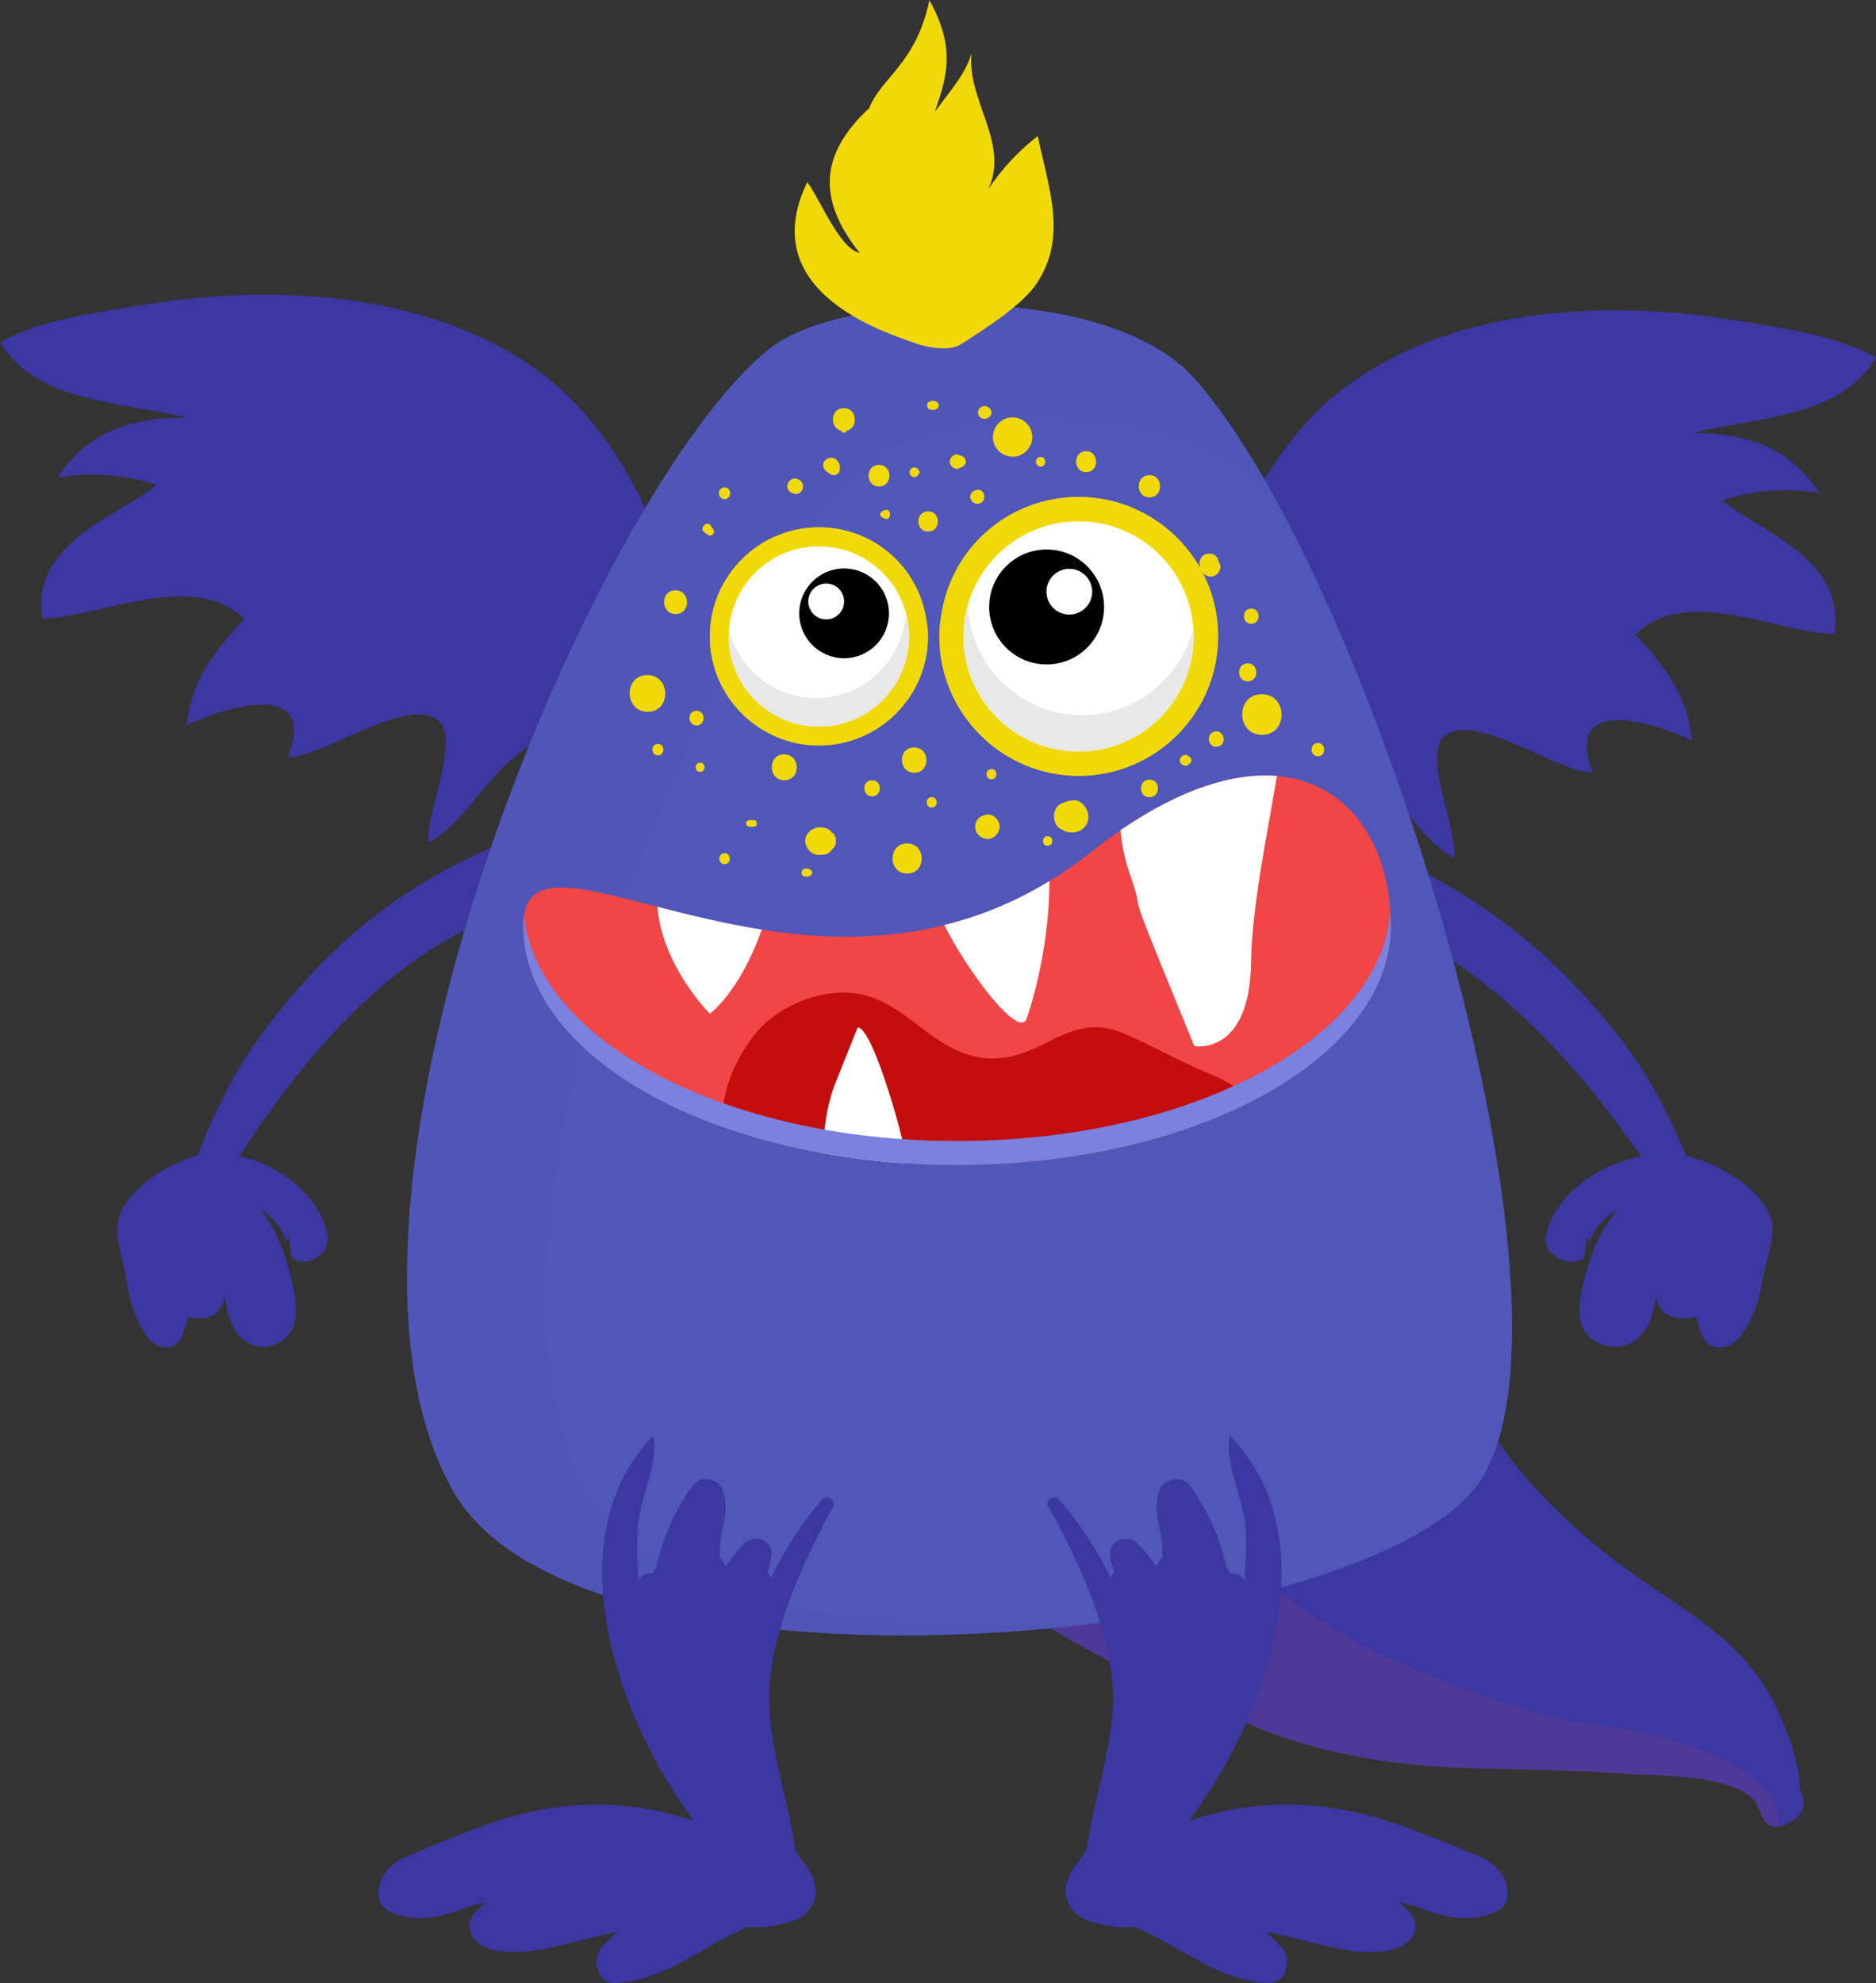 <?xml version="1.0" encoding="UTF-8"?>
<svg xmlns="http://www.w3.org/2000/svg" viewBox="0 0 105.79 111.82">
  <rect x="0" y="0" width="105.79" height="111.82" fill="#333333" stroke="none"/>
  <defs>
    <style>
      .cls-1 {
        fill: #fff;
      }

      .cls-2, .cls-3 {
        fill: #f0d907;
      }

      .cls-4, .cls-5 {
        fill: #f04646;
      }

      .cls-6, .cls-7 {
        fill: #3c37a1;
      }

      .cls-8 {
        isolation: isolate;
      }

      .cls-9 {
        fill: #7a81de;
      }

      .cls-3, .cls-5 {
        mix-blend-mode: multiply;
      }

      .cls-10, .cls-11 {
        fill: #5057b8;
      }

      .cls-7, .cls-11 {
        mix-blend-mode: screen;
      }

      .cls-12 {
        fill: #e8e8e8;
      }

      .cls-11, .cls-5 {
        opacity: .1;
      }

      .cls-13 {
        fill: #c40e0e;
      }
    </style>
  </defs>
  <g class="cls-8">
    <g id="Ebene_2" data-name="Ebene 2">
      <g id="_Ńëîé_1" data-name="Ńëîé 1">
        <g>
          <path class="cls-6" d="M101.67,101.36c-.04-.19-.1-.36-.17-.53-.03-1.59-.79-3.45-1.34-4.59-1.9-3.91-5.2-5.39-8.61-7.89-.62-.45-1.2-.92-1.78-1.4-.08-.12-.19-.21-.32-.28-3.25-2.77-5.8-6-7.63-9.99-.2-.44-.38-.88-.55-1.31-.06-.16-.12-.32-.18-.48-.09-.26-.18-.52-.26-.78-.06-.21-.12-.41-.18-.61-.06-.2-.1-.4-.15-.6-.06-.24-.11-.48-.16-.72-.02-.1-.03-.2-.05-.31-.18-1.02-.26-2.04-.25-3.09,0-.02,0-.04,0-.05,0-.38,.02-.76,.05-1.14,.03-.38,.06-.76,.1-1.15,.05-.41,.1-.82,.18-1.25,.02-.11-.14-.16-.2-.08-.22,.31-.41,.62-.59,.94-.01,.02-.03,.05-.04,.07-.16,.3-.3,.6-.42,.91-.02,.05-.04,.09-.06,.14,0,0,0,.02-.01,.02-.06-.02-.11-.04-.16-.06-10.38-3.53-20.97,1.46-26.87,10.35-1.23,1.85-1.78,3.57-1.84,5.2,0,0,0,0,0,0-.4-.42-.79-.86-1.17-1.29-.04-.04-.08-.09-.12-.13-.42-.49-.82-.98-1.22-1.49-.02-.03-.06,0-.05,.03,.22,.42,.46,.83,.71,1.23,.08,.14,.17,.27,.26,.41,.17,.26,.34,.51,.52,.76,.11,.16,.22,.31,.33,.46,.23,.31,.47,.62,.71,.92,.44,.54,.9,1.06,1.37,1.57,.03,.03,.06,.06,.09,.09,.4,.43,.82,.85,1.24,1.26,.1,.1,.2,.19,.3,.29,.37,.36,.75,.71,1.13,1.05,.11,.1,.21,.19,.32,.29,.46,.42,.93,.83,1.4,1.24,4.3,3.72,9.04,5.4,14.18,7.71,4.46,2,9.18,2.57,13.97,2.64,2.69,.04,5.37,.14,8.05,.31,1.48,.09,5.5,.02,6.83,1.56,.11,.33,.24,.66,.42,.98,.31,.56,1.03,.51,1.47,.16,.53-.21,.9-.8,.77-1.39Z"/>
          <path class="cls-5" d="M99.97,101.48c-.74-1.52-4.45-3.58-9.87-4.21-3.43-.4-8.01-2.15-11.16-3.49-3.72-1.58-7.11-3.99-9.93-6.87-2.43-2.49-4.1-5.11-5.17-8.42-.87-2.7-2.37-4.48-5.24-5.15-1.02-.23-2.06-.27-3.09-.13-1.29,1.29-2.47,2.72-3.5,4.28-1.23,1.85-1.78,3.57-1.84,5.2,0,0,0,0,0,0-.4-.42-.79-.86-1.17-1.29-.04-.04-.08-.09-.12-.13-.42-.49-.82-.98-1.22-1.49-.02-.03-.06,0-.05,.03,.22,.42,.46,.83,.71,1.23,.08,.14,.17,.27,.26,.41,.17,.26,.34,.51,.52,.76,.11,.16,.22,.31,.33,.46,.23,.31,.47,.62,.71,.92,.44,.54,.9,1.06,1.37,1.57,.03,.03,.06,.06,.09,.09,.4,.43,.82,.85,1.24,1.26,.1,.1,.2,.19,.3,.29,.37,.36,.75,.71,1.13,1.05,.11,.1,.21,.19,.32,.29,.46,.42,.93,.83,1.4,1.24,4.3,3.72,9.04,5.4,14.18,7.71,4.46,2,9.18,2.57,13.97,2.64,2.69,.04,5.37,.14,8.05,.31,1.48,.09,5.5,.02,6.83,1.56,.11,.33,.24,.66,.42,.98,.2,.36,.56,.46,.91,.4-.03-.53-.16-1.06-.38-1.52Z"/>
          <g>
            <path class="cls-6" d="M35.2,45.68c-6.74,1-13.07,4.25-17.68,9.28-2.1,2.29-3.82,4.54-5.17,7.39-.86,1.81-2.01,4.26-1.71,6.34,0,.02,0,.05,0,.07,0,.07,.02,.13,.05,.17,0,.01,0,.03,0,.04,.06,.29,.47,.27,.56,0,0-.03,.02-.06,.03-.09,9.91-17.5,18.19-17.85,23.58-19.05,1.05-.23,1.11-1.29,.66-1.9,.01,0,.02,0,.04,0-.02-.03-.04-.07-.06-.1,.12,0,.24,.01,.36,.02,1.23-.46,.6-2.35-.64-2.16Z"/>
            <path class="cls-6" d="M18.47,69.66c-.48-2.73-4.06-5.04-6.74-4.43-.06-.09-.17-.15-.29-.13-1.69,.27-4.29,1.87-4.76,3.64-.26,1,.32,2.49,.46,3.46,.16,1.12,.57,2.5,1.33,3.36,.48,.54,1.44,.6,1.76-.17,.16-.38,.29-.77,.38-1.16,.21,.06,.45,.11,.72,.1,.82-.03,1.21-.54,1.36-1.19,.06,.43,.14,.86,.29,1.27,.48,1.38,1.77,1.99,3.01,1.12,1.27-.89,.47-3.39,.14-4.5-.32-1.07-.79-1.98-1.44-2.88,.71,.49,1.28,1.18,1.46,1.9,.04-.12,.09-.24,.13-.37,.06,.42,.12,.83,.18,1.25,.46,.3,.97,.27,1.41-.05,.06-.05,.13-.09,.2-.14,.33-.24,.47-.71,.4-1.1Z"/>
          </g>
          <g>
            <path class="cls-6" d="M69.15,45.68c7.27,1,14.09,4.25,19.06,9.28,2.27,2.29,4.12,4.54,5.57,7.39,.92,1.81,2.16,4.26,1.84,6.34,0,.02,0,.05,0,.07,0,.07-.02,.13-.05,.17,0,.01,0,.03,0,.04-.07,.29-.51,.27-.6,0-.01-.03-.02-.06-.03-.09-10.69-17.5-19.61-17.85-25.42-19.05-1.13-.23-1.2-1.29-.71-1.9-.01,0-.03,0-.04,0,.02-.03,.05-.07,.07-.1-.13,0-.26,.01-.38,.02-1.32-.46-.65-2.35,.69-2.16Z"/>
            <path class="cls-6" d="M87.18,69.66c.51-2.73,4.37-5.04,7.26-4.43,.06-.09,.18-.15,.31-.13,1.83,.27,4.63,1.87,5.13,3.64,.28,1-.35,2.49-.5,3.46-.17,1.12-.61,2.5-1.44,3.36-.52,.54-1.55,.6-1.9-.17-.17-.38-.31-.77-.41-1.16-.23,.06-.48,.11-.78,.1-.89-.03-1.31-.54-1.47-1.19-.07,.43-.15,.86-.31,1.27-.52,1.38-1.91,1.99-3.25,1.12-1.37-.89-.51-3.39-.15-4.5,.35-1.07,.86-1.98,1.55-2.88-.77,.49-1.38,1.18-1.57,1.9-.05-.12-.1-.24-.14-.37-.06,.42-.13,.83-.19,1.25-.49,.3-1.05,.27-1.52-.05-.07-.05-.14-.09-.21-.14-.35-.24-.5-.71-.43-1.1Z"/>
          </g>
          <g>
            <path class="cls-6" d="M98.17,18.1c2.56,.45,5.32,.79,7.62,2.06-2.02,3.45-6.91,3.37-10.32,4.25,3.15,.02,5.49,.86,7.12,3.38-1.93-.3-3.68-.17-5.51,.43,2.41,1.83,7.06,3.4,6.35,7.53-3.26-.09-8.37-2.8-11.2,.03,1.62,1.72,2.99,3.53,3.19,5.98-2.21-1.09-7.31-2.59-5.59,1.8-1.94,.04-6.62-3.48-8.36-2.07-1.26,1.02,.72,5.29,.54,6.88-1.73-.91-2.93-3.13-4.42-4.51-1.73-1.61-3-1.81-5.02-2.79-7.92-3.87-1.93-14.94,2.59-18.69,6.18-5.12,15.46-5.58,23-4.26Z"/>
            <path class="cls-7" d="M90.2,21.35c1.7,.29,3.54,.51,5.07,1.33-1.35,2.22-4.6,2.17-6.86,2.73,2.51,.21,3.66,.55,4.74,2.17-1.28-.2-2.45-.11-3.66,.28,1.61,1.18,4.7,2.19,4.22,4.85-2.17-.06-5.57-1.8-7.45,.02,1.08,1.11,1.99,2.27,2.12,3.85-1.47-.7-4.86-1.67-3.72,1.16-1.29,.02-4.41-2.24-5.56-1.33-.84,.66,.48,3.4,.36,4.43-1.15-.58-1.95-2.02-2.94-2.91-1.15-1.04-2-1.16-3.34-1.8-5.27-2.49-1.28-9.62,1.72-12.03,4.11-3.3,10.29-3.6,15.3-2.74Z"/>
          </g>
          <g>
            <path class="cls-6" d="M7.75,17.23c-2.6,.45-5.4,.79-7.75,2.06,2.05,3.45,7.02,3.38,10.48,4.25-3.2,.01-5.58,.86-7.23,3.38,1.96-.3,3.74-.17,5.6,.43-2.45,1.83-7.17,3.4-6.45,7.53,3.31-.1,8.51-2.8,11.38,.03-1.65,1.72-3.04,3.53-3.24,5.98,2.25-1.09,7.43-2.6,5.68,1.8,1.97,.04,6.73-3.49,8.49-2.07,1.28,1.03-.73,5.29-.55,6.88,1.76-.91,2.98-3.13,4.49-4.51,1.76-1.61,3.05-1.81,5.11-2.79,8.05-3.87,1.96-14.94-2.63-18.69-6.28-5.12-15.71-5.59-23.38-4.26Z"/>
            <path class="cls-7" d="M15.85,20.48c-1.73,.29-3.6,.51-5.16,1.33,1.37,2.22,4.67,2.17,6.98,2.73-2.55,.21-3.71,.55-4.81,2.17,1.3-.19,2.49-.11,3.72,.28-1.63,1.17-4.77,2.19-4.29,4.85,2.2-.06,5.66-1.8,7.57,.02-1.1,1.11-2.02,2.27-2.16,3.85,1.5-.7,4.94-1.67,3.78,1.16,1.31,.02,4.48-2.24,5.65-1.33,.85,.66-.49,3.4-.36,4.43,1.17-.58,1.98-2.01,2.99-2.91,1.17-1.04,2.03-1.16,3.4-1.8,5.36-2.49,1.31-9.62-1.75-12.03-4.18-3.3-10.45-3.6-15.55-2.74Z"/>
          </g>
          <path class="cls-10" d="M25.55,84.06c-9.12-16.05,7.93-56.47,17.84-64.4,4.09-3.27,18.98-3.84,23.93,1.64,10.04,11.13,23.26,53.86,15.72,62.76-7.54,8.9-50.3,12.65-57.49,0Z"/>
          <path class="cls-11" d="M33.15,84.26c-8.26-14.53,7.18-51.14,16.15-58.32,3.7-2.96,17.19-3.47,21.67,1.49,.58,.65,1.18,1.42,1.78,2.28-1.82-3.54-3.68-6.46-5.44-8.4-4.94-5.48-19.84-4.91-23.93-1.64-9.91,7.93-26.96,48.35-17.84,64.4,4.53,7.97,23.17,9.43,38.23,7.19-12.76,1.23-26.92-.47-30.63-7Z"/>
          <g>
            <path class="cls-3" d="M60.83,43.74c-4.33,0-7.86-3.53-7.86-7.86,0-.38,.04-.78,.12-1.25,.6-3.82,3.85-6.61,7.74-6.61,4.33,0,7.86,3.53,7.86,7.86s-3.52,7.86-7.86,7.86Z"/>
            <path class="cls-2" d="M60.83,43.74c-4.33,0-7.86-3.53-7.86-7.86,0-.38,.04-.78,.12-1.25,.6-3.82,3.85-6.61,7.74-6.61,4.33,0,7.86,3.53,7.86,7.86s-3.52,7.86-7.86,7.86Z"/>
            <g>
              <g>
                <path class="cls-1" d="M54.33,35.88c0,3.59,2.91,6.49,6.49,6.49s6.49-2.91,6.49-6.49-2.9-6.49-6.49-6.49-6.49,2.91-6.49,6.49Z"/>
                <path class="cls-12" d="M54.58,34.22c.21,3.4,3,6.1,6.45,6.1,3.01,0,5.51-2.06,6.25-4.83,0,.13,.04,.26,.04,.39,0,3.59-2.9,6.49-6.49,6.49s-6.49-2.91-6.49-6.49c0-.58,.1-1.13,.24-1.66Z"/>
              </g>
              <g>
                <path d="M55.78,34.22c0,1.79,1.45,3.24,3.24,3.24s3.24-1.45,3.24-3.24-1.45-3.24-3.24-3.24-3.24,1.45-3.24,3.24Z"/>
                <path class="cls-1" d="M59.01,33.36c0,.71,.58,1.29,1.29,1.29s1.29-.58,1.29-1.29-.58-1.29-1.29-1.29-1.29,.58-1.29,1.29Z"/>
              </g>
            </g>
          </g>
          <g>
            <path class="cls-3" d="M46.18,42.03c3.39,0,6.15-2.76,6.15-6.15,0-.3-.03-.61-.1-.98-.47-2.99-3.02-5.17-6.05-5.17-3.39,0-6.15,2.76-6.15,6.15s2.76,6.15,6.15,6.15Z"/>
            <path class="cls-2" d="M46.18,42.03c3.39,0,6.15-2.76,6.15-6.15,0-.3-.03-.61-.1-.98-.47-2.99-3.02-5.17-6.05-5.17-3.39,0-6.15,2.76-6.15,6.15s2.76,6.15,6.15,6.15Z"/>
            <g>
              <g>
                <circle class="cls-1" cx="46.18" cy="35.88" r="5.08"/>
                <path class="cls-12" d="M51.07,34.58c-.16,2.66-2.35,4.78-5.05,4.78-2.35,0-4.31-1.61-4.89-3.78,0,.1-.03,.2-.03,.31,0,2.81,2.27,5.08,5.08,5.08s5.08-2.27,5.08-5.08c0-.45-.08-.88-.19-1.3Z"/>
              </g>
              <g>
                <path d="M50.13,34.58c0,1.4-1.13,2.53-2.53,2.53s-2.53-1.13-2.53-2.53,1.13-2.53,2.53-2.53,2.53,1.13,2.53,2.53Z"/>
                <path class="cls-1" d="M47.6,33.91c0,.56-.45,1.01-1.01,1.01s-1.01-.45-1.01-1.01,.45-1.01,1.01-1.01,1.01,.45,1.01,1.01Z"/>
              </g>
            </g>
          </g>
          <path class="cls-4" d="M78.43,52.19c0,7.45-10.95,13.49-24.46,13.49s-24.46-6.04-24.46-13.49,16.89,7.81,31.98-4.13c10.59-8.38,16.94-3.32,16.94,4.13Z"/>
          <path class="cls-13" d="M70.6,62.07c-.59-.64-1.44-1.13-2.25-1.47-1.61-.67-3.09-1.47-4.67-2.21-1.82-.85-2.97-.47-4.67,.4-1.85,.95-3.42,1.28-5.35,.28-1.8-.93-3.17-2.69-5.26-3.04-2.12-.36-4.64,.71-5.91,2.38-1.22,1.59-1.85,3.43-1.77,5.11,3.82,1.36,8.36,2.15,13.24,2.15,6.42,0,12.26-1.37,16.63-3.6Z"/>
          <g>
            <path class="cls-1" d="M37.07,51.12c.28,3.37,2.96,6.03,2.96,6.03,0,0,1.66-1.18,2.93-4.74-2.15-.34-4.14-.84-5.9-1.29Z"/>
            <path class="cls-1" d="M50.13,61.59c-1.27-4.01-1.77-3.65-1.77-3.65l-1.22,3.04c-.53,1.32-.7,2.79-.73,4.04,1.53,.27,3.12,.47,4.76,.57-.17-.94-.48-2.22-1.04-4Z"/>
            <path class="cls-1" d="M57.9,57.42c.83-2.49,1.27-5.25,1.28-7.75-1.98,1.21-3.96,2-5.93,2.48,1.32,2.64,4.24,6.5,4.65,5.26Z"/>
            <path class="cls-1" d="M63.19,46.81c.07,.78,.22,1.6,.49,2.37,.96,2.73-.21,.3,1.73,5.05l1.94,4.75s3.14,.57,3.2-4.75c.04-3.01,.89-7.12,1.46-10.48-2.37-.2-5.34,.67-8.83,3.06Z"/>
          </g>
          <path class="cls-9" d="M53.97,64.33c-13.04,0-23.69-5.63-24.42-12.72-.03,.17-.04,.37-.04,.58,0,7.45,10.95,13.49,24.46,13.49s24.46-6.04,24.46-13.49c0-.26,0-.52-.03-.78-.54,7.19-11.27,12.92-24.43,12.92Z"/>
          <path class="cls-2" d="M52.54,44.94c-.38,0-.38,.59,0,.59s.38-.59,0-.59Z"/>
          <path class="cls-2" d="M49.18,43.99c-.59,0-.58,.91,0,.91s.58-.91,0-.91Z"/>
          <path class="cls-2" d="M46.95,46.96s-.02-.02-.04-.03c.1,.14,.08,.11-.06-.07-.12-.12-.27-.18-.44-.21-.66-.11-1.27,.53-.88,1.17,.19,.31,.5,.42,.79,.37,.21,.02,.44-.07,.57-.26,0-.01,.02-.02,.03-.04,0,0,0,0,0,0,0,0,0,0,0-.01,.01-.01,.03-.02,.04-.03,.25-.21,.24-.68,0-.89Z"/>
          <path class="cls-2" d="M51.15,47.55c-1.1,0-1.09,1.7,.01,1.7s1.08-1.7-.01-1.7Z"/>
          <path class="cls-2" d="M55.51,45.96s-.03,0-.05,.01c-.64,.21-.62,1.08,.01,1.29,.01,0,.03,0,.04,.01,.43,.14,.87-.24,.86-.67,0-.43-.45-.8-.87-.65Z"/>
          <path class="cls-2" d="M51.55,42.14c-.93,0-.91,1.43,.01,1.43s.91-1.43-.01-1.43Z"/>
          <path class="cls-2" d="M44.23,43.23s-.04,.06,0,.06,.04-.06,0-.06Z"/>
          <path class="cls-2" d="M44.22,42.53c-.94,0-.93,1.46,.01,1.46s.93-1.46-.01-1.46Z"/>
          <path class="cls-2" d="M42.5,46.24s-.04,0-.06,0c0,0-.01,0-.02,0-.06,0-.11,0-.17,0-.24,0-.23,.36,0,.37,.06,0,.11,0,.17,0,0,0,0,0,.02,0,.02,0,.04,0,.06,0,.12,0,.18-.09,.18-.19,0-.09-.06-.19-.18-.19Z"/>
          <path class="cls-2" d="M39.48,43c-.34,0-.33,.52,0,.52s.33-.52,0-.52Z"/>
          <path class="cls-2" d="M40.86,48.1c-.4,0-.39,.62,0,.62s.39-.62,0-.62Z"/>
          <path class="cls-2" d="M45.77,49.1c-.1-.13-.2-.14-.35-.13-.3,.02-.29,.45,0,.46,.16,0,.25,0,.35-.13,.04-.05,.04-.15,0-.2Z"/>
          <path class="cls-2" d="M60.46,45.12c-.23,.03-.41,.1-.62,.19-.55,.24-.53,1.21,.01,1.45,.12,.05,.26,.14,.38,.16,.49,.07,.98-.12,1.12-.65,.14-.52-.29-1.23-.89-1.15Z"/>
          <path class="cls-2" d="M55.91,43.36c-.37,0-.37,.58,0,.58s.37-.58,0-.58Z"/>
          <path class="cls-2" d="M59.08,47.14c-.35,0-.35,.55,0,.55s.35-.55,0-.55Z"/>
          <path class="cls-2" d="M52.34,28.83c-.74,0-.73,1.14,0,1.14s.73-1.14,0-1.14Z"/>
          <path class="cls-2" d="M49.57,26.21c-.79,0-.78,1.22,0,1.22s.78-1.22,0-1.22Z"/>
          <path class="cls-2" d="M54.22,25.71c-.05-.02-.11-.04-.16-.07-.25-.1-.5,.15-.5,.39,0,.24,.26,.48,.51,.38,.05-.02,.11-.04,.16-.07,.32-.13,.31-.51,0-.64Z"/>
          <path class="cls-2" d="M51.78,26.52s.01-.07-.03-.09c-.05-.05-.12-.08-.19-.08-.15,0-.27,.13-.27,.28,0,.12,.09,.23,.2,.26,.07,.02,.15,0,.21-.03,.01,0,.13-.15,.09-.13,.1-.03,.1-.18,0-.21Z"/>
          <path class="cls-2" d="M49.9,28.76c-.1,.04-.18,.07-.25,.16-.03,.04-.03,.12,0,.16,.06,.09,.15,.12,.25,.16,.39,.16,.39-.64,0-.47Z"/>
          <path class="cls-2" d="M44.46,27.2c-.32,.56,.65,.96,.81,.33,.12-.48-.56-.78-.81-.33Z"/>
          <path class="cls-2" d="M47.59,24.09c-.2,0-.2,.31,0,.31s.2-.31,0-.31Z"/>
          <path class="cls-2" d="M52.91,22.75c-.09-.13-.23-.17-.37-.15-.03,0-.06,.01-.09,.03-.01,0-.03,0-.04,.01-.11,.05-.14,.13-.12,.22-.01,.09,.02,.18,.13,.22,.01,0,.03,0,.04,.01,.03,.01,.05,.02,.08,.02,.14,.02,.28-.02,.37-.15,.04-.06,.04-.17,0-.22Z"/>
          <path class="cls-2" d="M55.22,27.62c-.33-.05-.65,.26-.45,.59,.13,.22,.45,.26,.63,.08,.19-.2,.13-.62-.18-.67Z"/>
          <path class="cls-2" d="M58.68,25.76c-.35,0-.35,.55,0,.55s.35-.55,0-.55Z"/>
          <path class="cls-2" d="M55.7,22.94c-.24-.13-.55,.03-.55,.32,0,.29,.31,.44,.55,.31,.29-.15,.28-.48,0-.63Z"/>
          <path class="cls-2" d="M57.09,23.53c-.61,0-1.11,.52-1.1,1.12,0,.61,.51,1.1,1.12,1.1s1.11-.52,1.1-1.12c0-.61-.51-1.1-1.12-1.1Z"/>
          <path class="cls-2" d="M61.25,25.44c-.76,0-.75,1.18,0,1.18s.75-1.18,0-1.18Z"/>
          <path class="cls-2" d="M64.82,26.79c-.81,0-.8,1.25,0,1.25s.8-1.25,0-1.25Z"/>
          <path class="cls-2" d="M47.59,23.01c-.84,0-.82,1.29,0,1.29s.82-1.29,0-1.29Z"/>
          <path class="cls-2" d="M47.18,25.93c-.14-.14-.36-.16-.53-.06l-.05,.03c-.22,.13-.24,.42-.07,.61,.04,.05,.08,.08,.13,.11,.04,.02,.06,.03,.07,.04,.18,.2,.55,.18,.62-.14,.05-.22-.01-.43-.17-.59Z"/>
          <path class="cls-2" d="M64.82,43.95c-.64,0-.64,1,0,1s.64-1,0-1Z"/>
          <path class="cls-2" d="M68.47,41.25c-.51,.15-.33,.93,.18,.85,.59-.1,.39-1.01-.18-.85Z"/>
          <path class="cls-2" d="M70.36,37.4c-.65,0-.65,1.01,0,1.01s.65-1.01,0-1.01Z"/>
          <path class="cls-2" d="M67.14,42.72s-.09-.08-.15-.12c-.19-.14-.46,.06-.46,.27,0,.21,.27,.4,.46,.26,.05-.04,.1-.08,.14-.12,.08-.08,.08-.21,0-.29Z"/>
          <path class="cls-2" d="M71.15,39.14c-1.48,0-1.46,2.29,.02,2.29s1.46-2.29-.02-2.29Z"/>
          <path class="cls-2" d="M70.56,34.31c-.55,0-.55,.86,0,.86s.55-.86,0-.86Z"/>
          <path class="cls-2" d="M68.74,31.72s0,0,0,0c-.04-.28-.22-.51-.55-.51-.41,0-.6,.37-.54,.72,.07,.47,.65,.81,1.03,.39,.14-.16,.2-.41,.07-.6Z"/>
          <path class="cls-2" d="M38.09,33.28c-.86,0-.85,1.34,.01,1.34s.85-1.34-.01-1.34Z"/>
          <path class="cls-2" d="M36.5,38.06c-1.33,0-1.32,2.07,.02,2.07s1.32-2.07-.02-2.07Z"/>
          <path class="cls-2" d="M39.28,40.07c-.54,0-.53,.83,0,.83s.53-.83,0-.83Z"/>
          <path class="cls-2" d="M37.1,41.94c-.42,0-.41,.65,0,.65s.41-.65,0-.65Z"/>
          <path class="cls-2" d="M40.86,27.48c-.43,0-.42,.66,0,.66s.42-.66,0-.66Z"/>
          <path class="cls-2" d="M40.06,29.61c-.21-.26-.63,.16-.37,.37,.14,.11,.34,.32,.51,.14,.17-.17-.04-.37-.15-.51Z"/>
          <path class="cls-2" d="M74.32,41.89c-.48,0-.47,.75,0,.75s.47-.75,0-.75Z"/>
          <path class="cls-6" d="M46.97,84.98c.2-.38-.32-.77-.61-.44-1.13,1.29-2.1,2.81-2.89,4.43-.04-.12-.11-.24-.2-.33,.13-.33,.23-.67,.24-1.05,.02-.8-1-1.1-1.52-.59-.41,.41-.76,.85-1.05,1.3-.11-.18-.22-.35-.35-.5,0-.08,0-.17,0-.26-.01-1.56,.61-2.06,.18-3.49-.21-.7-1.28-.89-1.71-.3-1.06,1.47-1.71,3.02-2.06,4.63-.08,.11-.15,.22-.21,.33-.3-.07-.62,.09-.78,.39-.08-.95-.1-1.9-.05-2.86,.08-1.73,1.16-3.57,.89-5.26,0-.02-.02-.02-.04-.01-5.46,5.69-2.19,15.63,2.31,21.68-2.95-.98-5.98-1.22-9.31-.47-2.27,.51-4.43,1.48-6.58,2.35-1.14,.47-1.94,1.13-1.88,2.4,.02,.37,.32,.71,.64,.86,1.26,.56,2.6,.38,3.86-.08,.51-.19,1.03-.34,1.54-.49-.26,.24-.5,.48-.69,.72-.51,.65-.08,1.49,.57,1.8,1.67,.78,4.22-.04,5.88-.45,.56-.14,1.11-.26,1.66-.38-.26,.25-.52,.51-.79,.78-.67,.64-.43,2.17,.7,2.11,2.85-.14,4.95-2.14,7.46-3.16,.87,.1,1.72-.07,2.56-.35,.91-.29,1.48-1.25,1.2-2.17-.17-.54-.49-.96-.82-1.4-.12-.16-.21-.32-.29-.49-.36-2.78-1.42-5.51-1.45-8.4-.04-3.63,1.9-7.75,3.59-10.87Z"/>
          <path class="cls-6" d="M59.1,84.98c-.21-.38,.33-.77,.62-.44,1.14,1.29,2.12,2.81,2.92,4.43,.04-.12,.11-.24,.2-.33-.13-.33-.23-.67-.24-1.05-.03-.8,1.01-1.1,1.53-.59,.42,.41,.77,.85,1.06,1.3,.11-.18,.22-.35,.36-.5,0-.08,0-.17,0-.26,.01-1.56-.62-2.06-.18-3.49,.21-.7,1.29-.89,1.72-.3,1.07,1.47,1.73,3.02,2.08,4.63,.08,.11,.15,.22,.22,.33,.3-.07,.62,.09,.79,.39,.08-.95,.1-1.9,.06-2.86-.08-1.73-1.18-3.57-.9-5.26,0-.02,.02-.02,.04-.01,5.52,5.69,2.22,15.63-2.33,21.68,2.98-.98,6.04-1.22,9.41-.47,2.29,.51,4.47,1.48,6.65,2.35,1.15,.47,1.95,1.13,1.9,2.4-.02,.37-.32,.71-.65,.86-1.27,.56-2.63,.38-3.9-.08-.52-.19-1.04-.34-1.56-.49,.26,.24,.5,.48,.7,.72,.52,.65,.08,1.49-.58,1.8-1.68,.78-4.27-.04-5.94-.45-.57-.14-1.12-.26-1.68-.38,.26,.25,.52,.51,.8,.78,.67,.64,.43,2.17-.7,2.11-2.88-.14-5-2.14-7.53-3.16-.88,.1-1.74-.07-2.59-.35-.92-.29-1.5-1.25-1.22-2.17,.17-.54,.49-.96,.83-1.4,.12-.16,.21-.32,.3-.49,.36-2.78,1.43-5.51,1.47-8.4,.04-3.63-1.91-7.75-3.62-10.87Z"/>
          <path class="cls-2" d="M51.91,19.45c-1.36-.51-9.51-2.72-6.39-9.18,.7,.88,1.8,3.75,2.96,3.99-2.46-3.08-2.19-5.63,.54-8.17,.65-1.7,2.64-2.48,3.39-6.08,1.53,2.74,.95,4.41,.31,6.29,.78-1.08,1.71-2.08,2.07-3.3-.3,2.62,2.15,5.04,.95,7.65,.77-1.14,1.69-2.14,2.78-2.98,.62,2.97,1.69,5.69-.06,8.31-.81,1.23-2.99,2.61-4.27,3.43-.76,.49-2.27,.04-2.27,.04Z"/>
        </g>
      </g>
    </g>
  </g>
</svg>